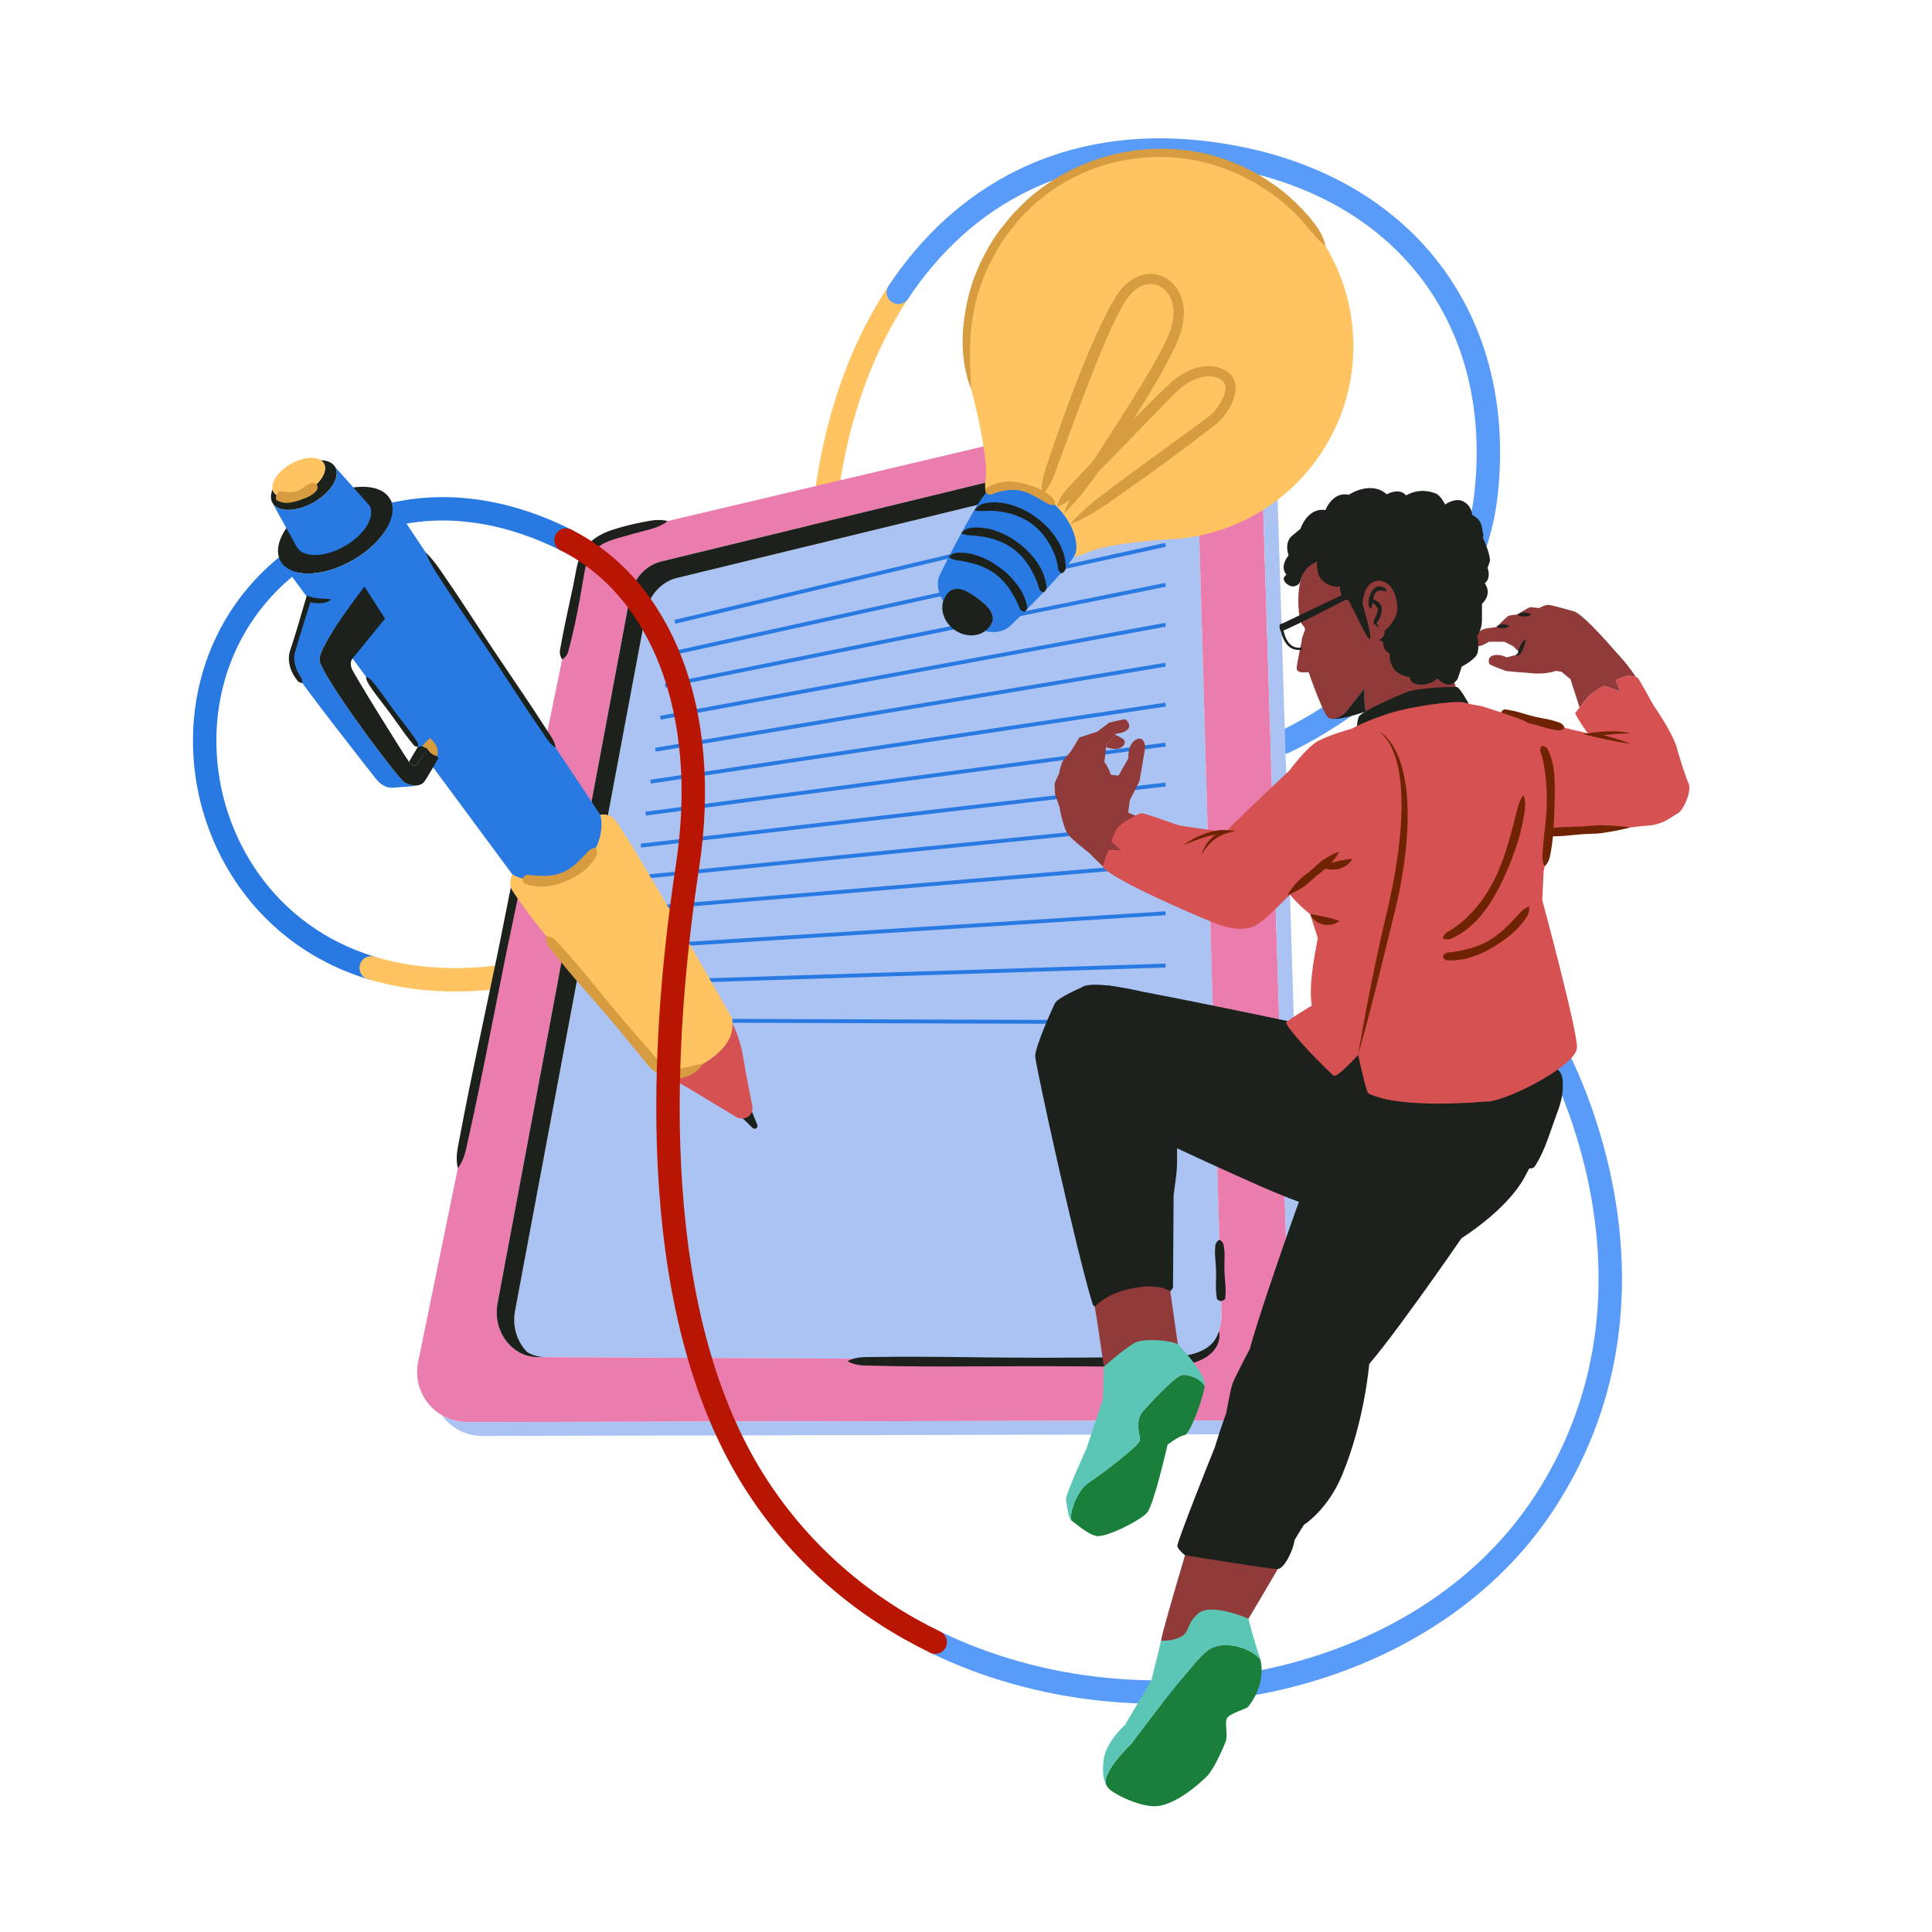<?xml version="1.0" encoding="utf-8"?>
<!-- Generator: Adobe Illustrator 27.5.0, SVG Export Plug-In . SVG Version: 6.00 Build 0)  -->
<svg version="1.1" xmlns="http://www.w3.org/2000/svg" xmlns:xlink="http://www.w3.org/1999/xlink" x="0px" y="0px"
	 viewBox="0 0 500 500" style="enable-background:new 0 0 500 500;" xml:space="preserve">
<g id="BACKGROUND">
	<rect style="fill:none;" width="500" height="500"/>
</g>
<g id="OBJECTS">
	<g>
		<g>

				<path style="fill:none;stroke:#2979E2;stroke-width:6.056;stroke-linecap:round;stroke-linejoin:round;stroke-miterlimit:10;" d="
				M96.065,250.492c-54.216-16.438-61.329-97.237,2.008-116.394c18.161-5.493,35.632-0.778,48.404,5.656"/>

				<path style="fill:none;stroke:#FFC361;stroke-width:6.056;stroke-linecap:round;stroke-linejoin:round;stroke-miterlimit:10;" d="
				M232.478,75.66c-8.509,12.822-14.41,28.287-17.478,45.242c-9.12,50.4,5.911,106.697-67.907,128.197
				c-19.985,5.821-37.109,5.613-51.028,1.393"/>
		</g>
		
			<path style="fill:none;stroke:#589BF9;stroke-width:6.056;stroke-linecap:round;stroke-linejoin:round;stroke-miterlimit:10;" d="
			M332.214,192.083c0,0,47.435-20.957,52.336-63.901c5.35-46.877-22.898-82.815-72.977-88.677
			c-35.374-4.141-62.31,10.864-79.095,36.155"/>
	</g>
	<g>
		<path style="fill:#AAC3F3;" d="M316.126,340.213c0.011,0.282,0.011,0.563,0,0.834c-0.217,5.917-4.584,10.729-10.035,10.967
			c-0.141,0.022-0.271,0.022-0.412,0.022l-82.18-0.401l-82.18-0.401h-0.011c-1.777,0-3.425-0.477-4.877-1.322
			c-2.558-2.601-3.901-6.556-3.132-10.664l16.939-90.394l16.939-90.394c0.824-4.368,3.88-7.814,7.857-8.843l62.206-15.129
			l62.206-15.129c2.612-0.672,5.169-0.228,7.326,1.04c0.488,0.498,0.943,1.051,1.333,1.669c1.181,1.766,1.907,3.934,1.972,6.329
			l3.024,105.908L316.126,340.213z"/>
		<g>
			<path style="fill:#EA7DAE;" d="M326.389,114.536c-0.087-2.699-0.986-5.159-2.438-7.153c-2.937-4.086-8.161-6.329-13.525-5.061
				l-150.542,35.579c-4.92,1.17-8.713,5.072-9.732,10.014l-41.94,204.555c-1.16,5.668,1.55,11.065,6.101,13.763
				c1.94,1.149,4.205,1.81,6.643,1.81l199.992-0.434c7.304-0.022,13.157-6.08,12.918-13.373L326.389,114.536z M316.126,341.047
				c-0.282,5.885-4.606,10.653-10.035,10.967c-0.141,0.022-0.271,0.022-0.412,0.022l-164.359-0.802h-0.011l-2.135-0.011
				c-1.799,0-3.479-0.477-4.953-1.333c-0.163-0.087-0.314-0.184-0.466-0.282c-3.728-2.417-5.939-7.25-4.996-12.311l34.289-183
				c0.834-4.422,3.945-7.922,7.965-8.962l125.941-30.626c3.641-0.943,7.218,0.293,9.699,2.839c0.499,0.509,0.954,1.073,1.355,1.691
				c1.192,1.788,1.929,3.988,1.994,6.405l0.076,2.753l6.047,211.816C316.137,340.495,316.137,340.776,316.126,341.047z"/>
			<path style="fill:#AAC3F3;" d="M337.79,357.802c0.228,7.315-5.625,13.362-12.929,13.373l-199.993,0.455
				c-4.4,0.011-8.204-2.157-10.556-5.397c1.94,1.149,4.205,1.81,6.643,1.81l199.992-0.434c7.304-0.022,13.157-6.08,12.918-13.373
				l-7.478-239.701c-0.087-2.699-0.986-5.159-2.438-7.153c3.652,2.157,6.21,6.08,6.351,10.74L337.79,357.802z"/>
		</g>
		<path style="fill:#1C211C;" d="M310.079,128.397c-0.065-2.395-0.791-4.563-1.972-6.329c-0.39-0.618-0.845-1.17-1.333-1.669
			c-2.157-1.268-4.714-1.712-7.326-1.04l-124.413,30.258c-3.977,1.03-7.033,4.476-7.857,8.843L133.3,339.248
			c-0.769,4.107,0.574,8.063,3.132,10.664c1.452,0.845,3.1,1.322,4.877,1.322l-2.135-0.011c-1.799,0-3.479-0.477-4.953-1.333
			c-0.163-0.087-0.314-0.184-0.466-0.282c-3.728-2.417-5.939-7.25-4.996-12.311l34.289-183c0.834-4.422,3.945-7.922,7.965-8.962
			l125.941-30.626c3.641-0.943,7.218,0.293,9.699,2.839c0.499,0.509,0.954,1.073,1.355,1.691c1.192,1.788,1.929,3.988,1.994,6.405
			L310.079,128.397z"/>
		<g>
			<path style="fill:#1C211C;" d="M172.82,134.844c-1.871,1.472-3.943,1.987-6.01,2.518l-3.084,0.823
				c-1.025,0.277-2.005,0.552-3.056,0.86c-2.028,0.563-3.96,1.158-5.533,2.275c-1.583,1.087-2.738,2.667-3.352,4.522
				c-0.172,0.455-0.272,0.939-0.367,1.425c-0.109,0.46-0.187,1.027-0.278,1.549l-0.553,3.18c-0.367,2.119-0.742,4.234-1.156,6.34
				c-0.406,2.108-0.864,4.205-1.363,6.292c-0.238,1.046-0.52,2.082-0.784,3.122c-0.26,1.04-0.429,2.104-1.794,2.893
				c-0.889-1.3-0.59-2.326-0.386-3.376c0.201-1.051,0.377-2.106,0.593-3.153c0.41-2.099,0.84-4.193,1.299-6.279l1.348-6.263
				l0.605-3.14c0.102-0.531,0.176-1.026,0.318-1.607c0.12-0.564,0.254-1.125,0.461-1.674c0.678-2.229,2.147-4.302,4.064-5.692
				c1.897-1.44,4.127-2.19,6.196-2.797c1.008-0.28,2.083-0.609,3.139-0.843c1.055-0.247,2.105-0.481,3.163-0.682
				C168.396,134.696,170.505,134.279,172.82,134.844z"/>
		</g>
		<g>
			<path style="fill:#1C211C;" d="M141.548,189.878c0.056,4.893-0.854,9.588-1.762,14.284c-0.882,4.701-1.824,9.389-2.801,14.071
				l-5.901,28.081l-5.615,28.139c-0.959,4.685-1.886,9.377-2.904,14.05l-1.535,7.008c-0.508,2.337-0.923,4.692-2.534,6.803
				c-0.651-2.574-0.105-4.903,0.347-7.251l1.347-7.047c0.903-4.697,1.897-9.375,2.859-14.059l5.911-28.078l5.626-28.137
				c0.944-4.688,1.923-9.369,2.962-14.038C138.56,199.029,139.571,194.355,141.548,189.878z"/>
		</g>
		<g>
			<path style="fill:#1C211C;" d="M315.572,320.833c1.06,0.633,1.132,1.294,1.199,1.956c0.099,0.66,0.134,1.323,0.154,1.986
				c0.009,1.326-0.086,2.656-0.042,3.981c0.03,1.326,0.182,2.648,0.272,3.972c0.047,0.662,0.053,1.325,0.027,1.989
				c-0.001,0.332-0.046,0.665-0.068,0.997c-0.019,0.332,0.057,0.662-1.087,1.026c-1.163-0.298-1.106-0.632-1.144-0.962
				c-0.041-0.331-0.105-0.66-0.125-0.991c-0.064-0.661-0.096-1.324-0.087-1.987c0.014-1.327,0.09-2.656,0.045-3.981
				c-0.032-1.326-0.202-2.647-0.269-3.972c-0.018-0.663-0.021-1.326,0.04-1.991C314.517,322.19,314.55,321.526,315.572,320.833z"/>
		</g>
		<g>
			<path style="fill:#1C211C;" d="M315.449,344.527c0.276,1.047,0.138,2.223-0.297,3.278c-0.432,1.066-1.185,1.998-2.064,2.741
				c-1.795,1.488-4.021,2.169-6.163,2.547c-1.081,0.232-2.163,0.274-3.244,0.375l-3.145,0.108c-2.087,0.055-4.175,0.062-6.258,0.076
				c-4.169,0.04-8.335,0.004-12.501-0.026l-12.496-0.064l-24.99,0.079c-4.165-0.016-8.33-0.001-12.494-0.081l-6.247-0.13
				c-2.082-0.04-4.165,0.014-6.24-1.153c2.089-1.141,4.171-1.063,6.253-1.079l6.246-0.063c4.164-0.037,8.328,0.016,12.492,0.035
				l12.491,0.141l12.491,0.083l12.49-0.063l12.485-0.128l6.234-0.067l3.099-0.049c0.991-0.084,2.002-0.068,2.966-0.249
				c1.951-0.27,3.818-0.846,5.415-1.805C313.559,348.073,314.878,346.604,315.449,344.527z"/>
		</g>
		<line style="fill:none;stroke:#2979E2;stroke-miterlimit:10;" x1="174.68" y1="160.92" x2="301.64" y2="130.665"/>
		<line style="fill:none;stroke:#2979E2;stroke-miterlimit:10;" x1="173.418" y1="169.195" x2="301.64" y2="141.003"/>
		<line style="fill:none;stroke:#2979E2;stroke-miterlimit:10;" x1="172.157" y1="177.469" x2="301.64" y2="151.341"/>
		<line style="fill:none;stroke:#2979E2;stroke-miterlimit:10;" x1="170.895" y1="185.744" x2="301.64" y2="161.68"/>
		<line style="fill:none;stroke:#2979E2;stroke-miterlimit:10;" x1="169.633" y1="194.019" x2="301.64" y2="172.018"/>
		<line style="fill:none;stroke:#2979E2;stroke-miterlimit:10;" x1="168.372" y1="202.294" x2="301.64" y2="182.356"/>
		<line style="fill:none;stroke:#2979E2;stroke-miterlimit:10;" x1="167.11" y1="210.568" x2="301.64" y2="192.694"/>
		<line style="fill:none;stroke:#2979E2;stroke-miterlimit:10;" x1="165.848" y1="218.843" x2="301.64" y2="203.033"/>
		<line style="fill:none;stroke:#2979E2;stroke-miterlimit:10;" x1="164.587" y1="227.118" x2="301.64" y2="213.371"/>
		<line style="fill:none;stroke:#2979E2;stroke-miterlimit:10;" x1="163.325" y1="235.393" x2="301.64" y2="223.709"/>
		<line style="fill:none;stroke:#2979E2;stroke-miterlimit:10;" x1="160.813" y1="245.349" x2="301.64" y2="236.35"/>
		<line style="fill:none;stroke:#2979E2;stroke-miterlimit:10;" x1="160.813" y1="254.384" x2="301.64" y2="249.885"/>
		<line style="fill:none;stroke:#2979E2;stroke-miterlimit:10;" x1="159.518" y1="264.099" x2="301.64" y2="264.56"/>
	</g>
	<g>
		<path style="fill:#1C211C;" d="M91.246,145.01c-7.181,4.099-14.808,4.528-17.89,1.236c-0.288-0.293-0.518-0.622-0.72-0.969
			c-2.463-4.314,1.877-11.423,9.697-15.874c7.615-4.354,15.735-4.572,18.411-0.583c0.071,0.1,0.143,0.215,0.199,0.317
			C103.406,133.45,99.051,140.561,91.246,145.01z"/>
		<path style="fill:#2979E2;" d="M148.221,225.805c-5.385,3.238-10.661,3.808-13.984,1.822c-0.711-0.405-1.345-0.955-1.851-1.609
			l-59.03-79.773c3.082,3.292,10.709,2.863,17.89-1.236c7.804-4.449,12.16-11.559,9.697-15.874c-0.036-0.058-0.074-0.13-0.11-0.188
			c2.43,3.661,54.333,81.6,54.5,81.905c0.238,0.405,0.418,0.846,0.555,1.321C157.003,215.977,154.992,221.731,148.221,225.805z"/>
		<path style="fill:#1C211C;" d="M194.231,286.793c0,0,1.586,3.844,1.779,4.404c0.222,0.643-0.616,1.457-1.538,0.446
			c-0.922-1.011-2.929-2.812-2.929-2.812L194.231,286.793z"/>
		<path style="fill:#D65151;" d="M193.584,289.004c-1.289,0.827-2.724,0.268-2.724,0.268l-13.109-7.917c0,0-2.967-1.167-6.372-5.363
			c2.128,2.116,7.175,1.556,11.772-1.447c4.743-3.089,7.309-7.649,5.983-10.446c0.632,1.131,2.383,4.585,3.186,9.424
			c0.985,5.947,2.444,13,2.444,13S194.886,288.202,193.584,289.004z"/>
		<path style="fill:#FFC361;" d="M183.151,274.545c-4.597,3.004-8.981,4.349-11.109,2.233c-0.569,0.195-1.872-0.445-2.392-1.074
			c0,0-28.662-32.24-37.038-45.192c-1.239-1.915-0.008-4.23-0.008-4.23c3.32,1.982,10.235,2.759,15.622-0.476
			c6.761-4.074,8.227-11.146,7.108-14.953c0,0,1.969-0.462,3.453,0.907c2.818,2.599,30.18,50.893,30.18,50.893
			s0.875,1.126,0.515,2.099c0.012,0.012,0.012,0.012,0.012,0.012C189.924,267.851,187.893,271.457,183.151,274.545z"/>
		<path style="fill:#2979E2;" d="M108.698,203.083c-1.099,0.488-4.584,0.543-7.02,0.778c-1.771,0.171-3.324-1.043-4.185-2.06
			c-0.929-1.087-20.214-25.797-21.012-27.583c-0.782-1.773-1.122-3.046-0.991-4.388c0.186-1.908,4.366-14.802,4.366-14.802
			s7.085,1.715,14.492-3.215c0,0-11.832,15.117-11.646,18.949c0.169,3.497,16.811,26.073,21.139,30.88c0,0,0.001,0.015,0.017,0.014
			c0.411,0.464,0.715,0.756,0.876,0.847C106.121,203.285,107.621,203.477,108.698,203.083z"/>
		<path style="fill:#1C211C;" d="M111.232,192.534c-0.17,0.292-2.906,4.962-3.393,5.326c-0.511,0.401-1.143,0.255-1.763-0.377
			c-0.024-0.036-0.122-0.134-0.219-0.316c0,0,0-0.012-0.012-0.012l2.298-3.891C110.199,193.093,111.123,192.594,111.232,192.534z"/>
		<path style="fill:#1C211C;" d="M113.446,196.23c0,0-2.797,4.937-3.685,6.129c-0.182,0.231-0.389,0.401-0.657,0.547
			c0,0-0.012,0-0.037,0.024c-0.061,0.024-0.194,0.073-0.365,0.146c-1.082,0.401-2.578,0.207-3.976-0.572
			c-0.158-0.097-0.462-0.389-0.876-0.851c-0.012,0-0.012-0.012-0.012-0.012c-4.329-4.804-20.965-27.386-21.135-30.876
			c-0.195-3.831,11.638-18.958,11.638-18.958l5.29,8.294l-8.379,10.312c0,0-0.888,0.888-0.219,2.615
			c0.62,1.617,12.866,21.33,14.812,24.127c0.012,0,0.012,0.012,0.012,0.012c0.097,0.182,0.195,0.28,0.219,0.316
			c0.62,0.632,1.253,0.778,1.763,0.377c0.487-0.365,3.223-5.035,3.393-5.326c0.012-0.012,0.012-0.012,0.012-0.012L113.446,196.23z"
			/>
		<g>
			<path style="fill:#1C211C;" d="M81.194,130.009c-4.491,2.565-9.265,2.621-10.674,0.151c-0.568-0.977-0.507-2.223,0.039-3.502
				c0.038,0.247,0.129,0.475,0.246,0.673c1.138,1.98,4.952,1.933,8.545-0.113c3.593-2.047,5.592-5.305,4.468-7.287
				c-0.2-0.343-0.479-0.637-0.833-0.839c1.747,0.055,3.128,0.646,3.784,1.809C88.177,123.372,85.686,127.458,81.194,130.009z"/>
			<g>
				<path style="fill:#FFC361;" d="M79.35,127.219c-3.593,2.046-7.407,2.094-8.545,0.113c-0.117-0.198-0.208-0.426-0.246-0.673
					l-0.001-0.014c-0.428-1.979,1.505-4.772,4.715-6.6c2.945-1.691,6.076-2.021,7.712-0.952c0.354,0.203,0.633,0.496,0.833,0.839
					C84.943,121.914,82.944,125.172,79.35,127.219z"/>
				<path style="fill:#2979E2;" d="M89.16,141.379c-5.192,2.953-10.731,3.027-12.373,0.162l-6.267-11.38
					c1.409,2.47,6.183,2.414,10.674-0.151c4.492-2.551,6.983-6.638,5.574-9.108l7.906,8.867l0.015,0.012l0.922,1.04
					C97.24,133.688,94.351,138.412,89.16,141.379z"/>
			</g>
		</g>
		<g>
			<path style="fill:#D69C3F;" d="M154.249,219.333c0.587,1.39,0.05,2.327-0.516,3.129c-0.535,0.85-1.213,1.6-1.93,2.307
				c-1.486,1.37-3.27,2.395-5.121,3.191c-1.85,0.78-3.836,1.404-5.872,1.476c-1.02,0.128-2.023-0.05-3.02-0.172
				c-0.506-0.032-0.969-0.254-1.451-0.374c-0.234-0.091-0.489-0.091-0.693-0.299c-0.204-0.204-0.368-0.561-0.428-1.221
				c0.397-0.562,0.69-0.822,0.943-0.928c0.253-0.111,0.455-0.013,0.678-0.006c0.438,0.039,0.871,0.132,1.303,0.13
				c0.866,0.005,1.721,0.143,2.571,0.084c1.707,0.055,3.425-0.246,5.001-0.922c1.585-0.669,2.952-1.767,4.172-2.976
				c0.614-0.606,1.218-1.221,1.817-1.858c0.31-0.313,0.554-0.669,0.942-0.937C153.044,219.689,153.502,219.471,154.249,219.333z"/>
		</g>
		<g>
			<path style="fill:#D69C3F;" d="M181.784,275.392c-0.506,0.841-1.167,1.514-1.916,2.083c-0.373,0.288-0.792,0.512-1.204,0.749
				c-0.44,0.191-0.874,0.397-1.353,0.521c-0.934,0.28-1.964,0.415-3.039,0.34c-0.538-0.037-1.09-0.154-1.63-0.362
				c-0.271-0.101-0.538-0.233-0.801-0.386c-0.132-0.088-0.261-0.163-0.393-0.267c-0.143-0.114-0.233-0.174-0.444-0.402l1.367,0.438
				c-0.922,0.219-1.652-0.056-2.165-0.311c-0.528-0.272-0.946-0.587-1.319-0.91c-0.37-0.326-0.704-0.662-1.015-1.009
				c-0.312-0.357-0.582-0.693-0.88-1.108l0.072,0.093l-6.588-8.008c-2.186-2.677-4.483-5.261-6.732-7.885
				c-2.274-2.603-4.571-5.187-6.781-7.845c-1.107-1.327-2.202-2.664-3.273-4.022l-1.604-2.038c-0.523-0.689-0.903-1.5-0.743-2.766
				c1.276,0.053,2.012,0.562,2.604,1.193l1.742,1.921c1.16,1.282,2.296,2.584,3.42,3.897c2.253,2.621,4.418,5.316,6.606,7.992
				c2.213,2.655,4.378,5.35,6.654,7.952l6.799,7.829l0.018,0.02l0.055,0.073c0.197,0.263,0.458,0.58,0.705,0.849
				c0.249,0.278,0.507,0.539,0.766,0.77c0.258,0.23,0.523,0.414,0.74,0.529c0.223,0.122,0.351,0.118,0.262,0.132l1.367,0.438
				c-0.062-0.067,0.015,0.015,0.045,0.036c0.037,0.035,0.099,0.07,0.145,0.109c0.115,0.07,0.236,0.139,0.375,0.196
				c0.274,0.115,0.582,0.202,0.915,0.252c0.667,0.092,1.413,0.072,2.17-0.104c0.379-0.057,0.764-0.179,1.16-0.243
				c0.392-0.109,0.798-0.188,1.213-0.282C179.939,275.672,180.791,275.461,181.784,275.392z"/>
		</g>
		<g>
			<path style="fill:#1C211C;" d="M110.167,142.971c1.882,1.783,3.315,3.865,4.728,5.96c1.428,2.085,2.861,4.167,4.246,6.281
				l8.336,12.666l8.472,12.575c1.4,2.104,2.821,4.194,4.182,6.324l2.061,3.182c0.691,1.058,1.419,2.091,1.583,3.5
				c-1.237-0.695-1.909-1.765-2.618-2.811l-2.14-3.129c-1.44-2.077-2.82-4.195-4.22-6.298l-8.331-12.669l-8.467-12.579
				c-1.416-2.093-2.783-4.219-4.156-6.341C112.454,147.521,111.085,145.396,110.167,142.971z"/>
		</g>
		<g>
			<path style="fill:#1C211C;" d="M85.706,155.12c-0.403,0.387-0.895,0.607-1.393,0.769c-0.502,0.148-1.025,0.224-1.548,0.224
				c-1.047,0.026-2.104-0.122-3.119-0.426l0.871-0.458c-0.658,2.195-1.385,4.369-2.068,6.556c-0.7,2.182-1.326,4.387-1.962,6.588
				l-0.001,0.002l-0.041,0.102c-0.212,0.531-0.314,1.3-0.298,1.981c0.014,0.704,0.159,1.407,0.375,2.091
				c0.202,0.692,0.532,1.349,0.874,2.001c0.177,0.325,0.395,0.628,0.58,0.952c0.194,0.324,0.321,0.694,0.249,1.27
				c-0.559-0.034-0.923-0.271-1.213-0.559c-0.245-0.326-0.493-0.652-0.718-0.996c-0.443-0.694-0.831-1.434-1.101-2.233
				c-0.261-0.8-0.421-1.643-0.435-2.502c-0.004-0.874,0.092-1.691,0.494-2.599l-0.041,0.103c0.699-2.182,1.409-4.361,2.044-6.563
				c0.652-2.197,1.26-4.407,1.938-6.596l0.207-0.671l0.664,0.213c0.874,0.28,1.789,0.457,2.72,0.507
				C83.721,154.921,84.635,154.934,85.706,155.12z"/>
		</g>
		<g>
			<path style="fill:#D69C3F;" d="M81.964,125.258c0.477,1.181,0.08,1.594-0.281,1.959c-0.359,0.387-0.769,0.72-1.22,0.994
				c-0.91,0.542-1.927,0.887-2.936,1.245c-1.02,0.333-2.099,0.647-3.249,0.691c-0.576,0.009-1.154-0.058-1.701-0.257
				c-0.278-0.076-0.543-0.187-0.788-0.342c-0.116-0.092-0.271-0.087-0.336-0.296c-0.07-0.194-0.062-0.563,0.078-1.146
				c0.364-0.497,0.596-0.782,0.75-0.891c0.159-0.124,0.228-0.034,0.336-0.041c0.197,0.039,0.393,0.054,0.589,0.06
				c0.195,0.007,0.379,0.055,0.57,0.069c0.192,0.004,0.381,0.026,0.573,0.056c0.765,0.064,1.601,0.067,2.401-0.208
				c0.802-0.274,1.51-0.793,2.215-1.283c0.359-0.237,0.731-0.462,1.122-0.672C80.478,124.97,80.81,124.756,81.964,125.258z"/>
		</g>
		<g>
			<path style="fill:#1C211C;" d="M94.716,175.112c1.027,0.41,1.61,1.149,2.194,1.888c0.596,0.729,1.163,1.48,1.715,2.242
				l3.293,4.585l3.425,4.487c0.56,0.756,1.135,1.501,1.668,2.277c0.275,0.382,0.53,0.778,0.796,1.167
				c0.267,0.388,0.577,0.744,0.336,1.507c-0.8,0.007-1.05-0.393-1.343-0.762c-0.294-0.367-0.598-0.728-0.882-1.102
				c-0.586-0.737-1.13-1.504-1.689-2.261l-3.289-4.588l-3.42-4.491c-0.567-0.751-1.118-1.513-1.641-2.296
				C95.344,176.988,94.808,176.214,94.716,175.112z"/>
		</g>
		<g>
			<path style="fill:#D69C3F;" d="M109.299,193.117c0.277-0.404,0.53-0.7,0.773-0.956c0.242-0.253,0.465-0.462,0.657-0.635
				l0.584-0.528l0.887,0.956c0.428,0.462,0.731,0.999,0.918,1.605c0.175,0.614,0.251,1.287,0.017,2.146
				c-0.868-0.198-1.426-0.582-1.885-1.026c-0.447-0.451-0.777-0.971-0.983-1.566l1.47,0.428c-0.415,0.125-0.827,0.151-1.234,0.088
				C110.097,193.563,109.69,193.419,109.299,193.117z"/>
		</g>
	</g>
	<g>
		<path style="fill:#2979E2;" d="M278.447,142.95c-0.07,0.28-0.24,0.64-0.51,1.07c-2.88,4.74-16.4,17.89-16.4,17.89
			s-2.15,2.43-6.59,1.41c0.47-0.32,0.88-0.73,1.23-1.21c1.98-2.72-0.25-5.15-3.36-7.4c-3.11-2.26-5.92-3.49-7.9-0.76
			c-0.37,0.5-0.63,1.05-0.81,1.62c-2.52-4.01-0.83-6.9-0.83-6.9s8.28-16.91,11.9-21.14c0.34-0.39,0.63-0.67,0.87-0.82
			c2.1-1.32,6.29-1.5,10.52,0.01c1.61,0.58,3.24,1.4,4.75,2.5c1.53,1.11,2.82,2.4,3.87,3.77
			C277.917,136.53,279.037,140.55,278.447,142.95z"/>
		<g>
			<path style="fill:#1C211C;" d="M252.245,132.165c0.321-0.781,0.988-1.284,1.664-1.599c0.689-0.318,1.429-0.403,2.153-0.489
				c1.454-0.15,2.905-0.032,4.31,0.252c2.807,0.608,5.431,1.851,7.728,3.534c2.315,1.653,4.291,3.785,5.759,6.246
				c0.729,1.235,1.297,2.578,1.639,4.003c0.176,0.712,0.269,1.45,0.301,2.201c-0.004,0.376,0.045,0.763-0.104,1.141
				c-0.075,0.189-0.203,0.372-0.358,0.538c-0.081,0.083-0.181,0.162-0.307,0.23c-0.118,0.069-0.223,0.137-0.384,0.184
				c-0.434-0.45-0.657-0.752-0.766-1.051c-0.064-0.151-0.085-0.295-0.087-0.44l-0.048-0.443c-0.078-0.595-0.243-1.187-0.408-1.781
				c-0.363-1.184-0.873-2.339-1.473-3.453c-0.601-1.11-1.321-2.179-2.14-3.152c-0.834-0.964-1.772-1.839-2.799-2.603
				c-2.076-1.487-4.517-2.451-7.003-2.91c-1.241-0.253-2.499-0.38-3.743-0.389c-0.624-0.003-1.228,0.082-1.852,0.08
				C253.69,132.262,253.074,132.236,252.245,132.165z"/>
		</g>
		<g>
			<path style="fill:#1C211C;" d="M248.755,138.028c0.439-0.658,1.065-1.016,1.697-1.24c0.64-0.221,1.305-0.237,1.96-0.267
				c1.314-0.042,2.618,0.131,3.883,0.431c2.523,0.658,4.872,1.827,6.96,3.355c2.104,1.494,3.94,3.385,5.367,5.556
				c0.708,1.092,1.283,2.277,1.688,3.53c0.21,0.625,0.349,1.275,0.458,1.932c0.037,0.331,0.133,0.659,0.047,1.007
				c-0.089,0.348-0.323,0.71-0.836,1.027c-1.076-0.57-1.084-1.051-1.227-1.612c-0.145-0.542-0.351-1.071-0.549-1.602
				c-0.422-1.056-0.944-2.079-1.527-3.07c-0.595-0.983-1.261-1.941-2.027-2.808c-0.774-0.861-1.634-1.645-2.567-2.339
				c-1.887-1.346-4.084-2.247-6.324-2.752c-1.12-0.268-2.255-0.445-3.393-0.547c-0.571-0.052-1.133-0.023-1.711-0.106
				C250.069,138.439,249.485,138.313,248.755,138.028z"/>
		</g>
		<g>
			<path style="fill:#1C211C;" d="M245.48,144.152c0.976-1.118,2.246-1.176,3.4-1.113c1.177,0.033,2.338,0.245,3.464,0.562
				c2.247,0.681,4.327,1.779,6.207,3.155c1.892,1.343,3.583,3.004,4.943,4.902c0.676,0.956,1.246,1.991,1.677,3.088
				c0.227,0.544,0.391,1.114,0.541,1.687c0.151,0.56,0.367,1.172-0.584,1.915c-1.143-0.344-1.199-0.804-1.381-1.296
				c-0.183-0.48-0.412-0.942-0.626-1.41c-0.448-0.928-0.967-1.823-1.525-2.697c-1.114-1.758-2.53-3.326-4.219-4.568
				c-1.698-1.21-3.659-2.05-5.658-2.576c-0.998-0.283-2.012-0.496-3.034-0.663C247.643,145.004,246.69,144.947,245.48,144.152z"/>
		</g>
		<path style="fill:#1C211C;" d="M256.177,162.11c-0.35,0.48-0.76,0.89-1.23,1.21c-2.17,1.57-5.42,1.5-7.98-0.35
			c-2.54-1.84-3.62-4.87-2.86-7.4c0.18-0.57,0.44-1.12,0.81-1.62c1.98-2.73,4.79-1.5,7.9,0.76
			C255.927,156.96,258.157,159.39,256.177,162.11z"/>
		<path style="fill:#FFC361;" d="M340.717,118.99c-8.75,12.06-21.87,19.07-35.61,20.44c0,0-0.04,0-0.12,0.01
			c-0.4,0.01-1.84,0.08-3.84,0.23h-0.05c-5.72,0.41-15.96,1.41-20.17,3.53c-0.95,0.48-1.96,0.74-2.99,0.82
			c0.27-0.43,0.44-0.79,0.51-1.07c0.59-2.4-0.53-6.42-3.26-9.96c-1.05-1.37-2.34-2.66-3.87-3.77c-1.51-1.1-3.14-1.92-4.75-2.5
			c-4.23-1.51-8.42-1.33-10.52-0.01c-0.24,0.15-0.53,0.43-0.87,0.82c-0.24-1.01-0.31-2.05-0.15-3.11
			c0.75-4.87-1.63-15.53-2.94-20.81c0-0.01,0-0.02-0.01-0.03c-0.34-1.37-0.6-2.38-0.72-2.82c0-0.01,0-0.01,0-0.01
			c-3.11-13.59-0.56-28.39,8.27-40.56c16.23-22.39,47.55-27.38,69.94-11.15C351.967,65.28,356.957,96.6,340.717,118.99z"/>
		<g>
			<path style="fill:#D69C3F;" d="M251.357,100.75c-2.211-5.554-2.655-11.742-1.888-17.688c0.362-2.984,0.98-5.938,1.845-8.823
				c0.864-2.888,2.079-5.659,3.46-8.331c1.396-2.665,2.994-5.238,4.91-7.558l1.425-1.75c0.478-0.58,0.93-1.184,1.485-1.695
				c1.067-1.06,2.113-2.143,3.199-3.18c4.475-4.026,9.671-7.225,15.246-9.449c11.121-4.513,23.85-5.057,35.319-1.288
				c1.415,0.512,2.808,1.089,4.212,1.633c0.714,0.246,1.367,0.627,2.041,0.963l2.009,1.033c1.373,0.632,2.587,1.536,3.852,2.35
				c0.625,0.42,1.259,0.825,1.875,1.256c0.603,0.45,1.198,0.91,1.782,1.385c2.331,1.902,4.507,3.994,6.467,6.273
				c1.963,2.256,3.824,4.709,4.446,7.792c-2.429-1.955-4.063-4.27-5.984-6.441c-1.92-2.153-4.042-4.12-6.305-5.901
				c-0.567-0.444-1.144-0.875-1.729-1.295c-0.597-0.402-1.212-0.778-1.817-1.168c-1.231-0.744-2.376-1.633-3.69-2.231l-1.917-0.991
				c-0.642-0.323-1.264-0.691-1.947-0.925c-1.341-0.52-2.669-1.076-4.019-1.57c-5.458-1.832-11.243-2.678-17.002-2.519
				c-5.76,0.174-11.49,1.361-16.847,3.499c-5.34,2.172-10.319,5.257-14.569,9.16c-1.029,1.008-2.018,2.058-3.029,3.082
				c-0.527,0.494-0.952,1.079-1.403,1.64l-1.345,1.691c-1.8,2.246-3.344,4.697-4.665,7.251c-2.658,5.103-4.455,10.656-5.24,16.37
				C250.76,89.064,251.021,94.812,251.357,100.75z"/>
		</g>
		<g>
			<path style="fill:#D69C3F;" d="M273.058,130.665c-1.238,0.165-1.846-0.247-2.513-0.662c-0.672-0.39-1.334-0.786-2.008-1.154
				c-1.329-0.763-2.716-1.456-4.197-1.807c-1.48-0.375-3.004-0.299-4.441-0.051c-0.358,0.083-0.716,0.152-1.078,0.212
				c-0.346,0.122-0.699,0.222-1.054,0.325l-0.536,0.151l-0.517,0.214c-0.35,0.154-0.625,0.363-1.537-0.361
				c-0.19-1.1,0.256-1.266,0.627-1.487c0.371-0.239,0.749-0.476,1.175-0.611c0.414-0.16,0.828-0.332,1.253-0.467
				c0.437-0.091,0.877-0.173,1.318-0.241c1.773-0.202,3.558-0.041,5.241,0.369c1.682,0.409,3.332,0.949,4.851,1.754
				c0.751,0.413,1.472,0.88,2.122,1.436C272.427,128.801,273.102,129.395,273.058,130.665z"/>
		</g>
		<g>
			<path style="fill:#D69C3F;" d="M276.931,135.702c3.224-3.858,7.134-6.758,11.045-9.659c3.888-2.933,7.814-5.81,11.757-8.665
				c3.923-2.877,7.888-5.709,11.777-8.599l1.44-1.09c0.4-0.328,0.798-0.689,1.168-1.097c0.743-0.809,1.407-1.729,1.939-2.692
				c1.07-1.88,1.588-4.245,0.461-5.237c-0.247-0.245-0.707-0.558-1.148-0.741c-0.437-0.219-0.921-0.344-1.411-0.433
				c-0.987-0.171-2.047-0.101-3.088,0.154c-2.094,0.512-4.082,1.702-5.772,3.184c-1.687,1.548-3.401,3.377-5.089,5.093l-5.077,5.241
				c-3.399,3.483-6.762,7.004-10.201,10.452l-5.161,5.169c-1.721,1.723-3.342,3.54-6.036,4.326c0.686-2.721,2.446-4.408,4.11-6.187
				c1.665-1.778,3.312-3.574,4.998-5.332c3.339-3.548,6.762-7.015,10.169-10.499c1.7-1.746,3.429-3.464,5.158-5.186
				c1.76-1.721,3.403-3.429,5.334-5.141c1.98-1.691,4.292-3.081,6.951-3.713c2.624-0.626,5.769-0.37,8.098,1.769
				c0.32,0.258,0.531,0.653,0.781,0.987c0.179,0.372,0.374,0.765,0.468,1.158c0.082,0.394,0.184,0.799,0.173,1.178l0.014,0.578
				l-0.058,0.549c-0.182,1.459-0.703,2.731-1.328,3.907c-0.635,1.173-1.396,2.25-2.29,3.242c-0.443,0.498-0.942,0.965-1.481,1.412
				l-1.453,1.141c-3.877,2.99-7.775,5.907-11.713,8.781c-3.924,2.891-7.88,5.735-11.883,8.513
				C285.603,131.072,281.615,133.873,276.931,135.702z"/>
		</g>
		<g>
			<path style="fill:#D69C3F;" d="M275.187,132.99c2.259-5.417,5.426-10.183,8.557-14.981c3.094-4.82,6.2-9.629,9.236-14.472
				c2.995-4.858,6.011-9.735,8.528-14.763c1.225-2.515,2.162-5.045,2.201-7.636c0.076-0.651-0.078-1.268-0.123-1.902
				c-0.009-0.323-0.151-0.605-0.217-0.91c-0.1-0.291-0.124-0.62-0.281-0.884c-0.445-1.154-1.204-2.119-2.105-2.863
				c-1.884-1.427-4.514-1.399-6.549-0.002c-2.094,1.348-3.458,3.72-4.815,6.168c-2.572,5.008-4.708,10.325-6.832,15.621
				c-2.111,5.311-4.072,10.688-6.083,16.049l-2.976,8.059c-0.978,2.694-1.815,5.427-4.043,7.706
				c-0.417-3.166,0.608-5.859,1.513-8.585c0.908-2.727,1.803-5.459,2.769-8.167c1.887-5.432,3.934-10.809,6.066-16.161
				c2.163-5.344,4.435-10.641,7.172-15.812l1.118-1.922c0.194-0.319,0.357-0.642,0.577-0.958l0.685-0.944l0.69-0.94
				c0.268-0.291,0.561-0.567,0.842-0.849c0.298-0.269,0.54-0.585,0.886-0.81l1-0.706c1.387-0.844,3.023-1.506,4.762-1.442
				c1.706,0.019,3.444,0.562,4.785,1.618c1.327,1.05,2.371,2.42,2.978,3.946c0.201,0.366,0.253,0.771,0.384,1.157
				c0.093,0.392,0.261,0.778,0.286,1.177c0.079,0.793,0.251,1.594,0.179,2.381c-0.014,3.185-1.159,6.154-2.384,8.796
				c-2.543,5.277-5.485,10.228-8.518,15.129c-3.026,4.901-6.184,9.71-9.45,14.44C282.788,124.277,279.499,128.999,275.187,132.99z"
				/>
		</g>
	</g>
	<g>
		
			<path style="fill:none;stroke:#589BF9;stroke-width:6.056;stroke-linecap:round;stroke-linejoin:round;stroke-miterlimit:10;" d="
			M242.037,424.986c54.187,26.285,126.4,11.556,157.54-35.946c37.177-56.712,2.379-117.72,2.379-117.72"/>
		
			<path style="fill:none;stroke:#B81502;stroke-width:6.056;stroke-linecap:round;stroke-linejoin:round;stroke-miterlimit:10;" d="
			M146.477,139.754c24.719,12.452,37.535,44.35,31.443,84.496c-7.763,51.156-9.822,117.659,18.126,160.474
			c11.868,18.181,27.928,31.5,45.99,40.262"/>
	</g>
	<g>
		<path style="fill:#AAC3F3;" d="M329.29,423.832"/>
		<g>
			<path style="fill:#D65151;" d="M434.06,210.59c-1.59,0.74-3.58,3.15-8.97,3.15c-4.98-0.01-8.49-7.02-10.16-12.93
				c0,0-1.98-5.13-3.98-10.99c0,0,0,0,0-0.01c-0.16-0.21-2.55-3.46-3.3-5.25c0,0,0.5-0.65,1.14-1.46c0.75-0.97,1.7-2.16,2.19-2.73
				c0.9-1.03,3.51-2.7,4.05-2.83c0.52-0.14,4.06,1.38,4.27,1.47l-1.12-2.91c0,0,1.08-0.77,2.52-1.08c1.06-0.24,2.1-0.01,2.68,0.19
				c0.21,0.07,0.36,0.13,0.43,0.17c0.22,0.11,2.99,5.11,3.82,6.62c0.06,0.1,0.1,0.18,0.14,0.25c0.06,0.11,0.09,0.17,0.09,0.17
				c6.115,8.935,6.301,11.909,6.301,11.909s1.899,6.371,2.829,8.361C437.92,204.68,435.66,209.86,434.06,210.59z"/>
			<path style="fill:#913A3A;" d="M423.38,175.21c-0.58-0.2-1.62-0.43-2.68-0.19c-1.44,0.31-2.52,1.08-2.52,1.08l1.12,2.91
				c-0.21-0.09-3.75-1.61-4.27-1.47c-0.54,0.13-3.15,1.8-4.05,2.83c-0.49,0.57-1.44,1.76-2.19,2.73c-1.2-4-2.83-8.02-2.7-9.7
				c0.46-6.01,8.95-7.86,13.13-3.52C420.54,171.25,421.96,173.11,423.38,175.21z"/>
			<g>
				<path style="fill:#913A3A;" d="M406.85,176.12l-2.782-2.304c0,0-0.648-0.036-1.308-0.206c-3.327,1.11-6.85,0.57-6.85,0.57
					s-6.01-0.46-6.14-0.53c-0.13-0.07-3.82-1.36-4.22-1.73c-0.4-0.36-0.63-1.99,1.06-2.35c1.7-0.37,3.29,0.56,3.29,0.56l3.035-0.78
					l0.345-0.54c-0.71-0.56-1.24-1.08-1.62-1.57h-0.01l-2.364-1.166l-3.978,0.014c0,0-1.877,1.303-3.328,1.202
					c-1.44-0.1-3.04-1.09-2.19-1.94c0.85-0.85,3.88-2.44,4.33-2.59c0.27-0.09,1.9-0.32,3.17-0.49h0.01c0.12-0.13,2.19-2.19,2.9-2.77
					c0.29-0.24,1.32-0.37,2.45-0.45c0.21-0.14,2.95-1.92,3.48-1.92c0.22,0,1.14,0.11,2.18,0.24h0.01c0.14-0.08,1.44-0.79,2.24-0.84
					c0.85-0.05,6.64,1.65,6.64,1.65c2.48,0.5,11.04,10.61,12.02,11.7C420.2,170.97,413.24,178.97,406.85,176.12z"/>
			</g>
			<path style="fill:#D65151;" d="M390.422,185.033l28.132,6.499c0,0,9.498,1.932,12.256,6.111
				c3.551,5.38,1.555,14.047-4.518,15.841c-3.824,1.129-27.817,2.087-27.817,2.087s-7.147-2.953-10.22-9.497
				C384.249,197.543,385.975,185.395,390.422,185.033z"/>
			<g>
				<path style="fill:#702303;" d="M398.475,215.571c0.922-1.02,1.901-1.128,2.879-1.233c0.977-0.134,1.957-0.209,2.939-0.27
					c1.964-0.094,3.934-0.093,5.897-0.219c0.981-0.06,1.959-0.186,2.94-0.241c0.981-0.072,1.97-0.005,2.956,0.022
					c1.975,0.079,3.954,0.219,5.941,0.494c-1.938,0.517-3.885,0.898-5.835,1.217c-0.976,0.147-1.949,0.335-2.931,0.384
					c-0.981,0.066-1.966,0.06-2.948,0.121c-1.963,0.115-3.918,0.357-5.879,0.505c-0.981,0.059-1.964,0.105-2.949,0.092
					C400.5,216.458,399.516,216.47,398.475,215.571z"/>
			</g>
			<g>
				<path style="fill:#702303;" d="M422.027,192.466c-0.834-0.086-1.651-0.235-2.478-0.351c-0.82-0.14-1.639-0.285-2.454-0.449
					c-1.631-0.317-3.25-0.689-4.864-1.077l-2.586-0.621l2.629-0.357c1.63-0.221,3.251-0.354,4.89-0.353
					c0.818-0.001,1.636,0.032,2.451,0.114c0.813,0.107,1.628,0.211,2.411,0.448c-1.628-0.056-3.227,0.077-4.827,0.211
					c-1.595,0.156-3.2,0.333-4.775,0.566l0.043-0.978c1.611,0.399,3.219,0.815,4.813,1.285c0.798,0.23,1.592,0.478,2.385,0.731
					C420.453,191.914,421.248,192.158,422.027,192.466z"/>
			</g>
			<g>
				<path style="fill:#1C211C;" d="M387.3,162.27c0.198-0.321,0.524-0.429,0.793-0.532c0.282-0.1,0.568-0.135,0.851-0.154
					c0.568-0.004,1.136,0.078,1.696,0.475c-0.56,0.396-1.112,0.491-1.663,0.524c-0.276-0.002-0.55-0.009-0.827-0.07
					C387.868,162.472,387.609,162.35,387.3,162.27z"/>
			</g>
			<g>
				<path style="fill:#1C211C;" d="M392.65,159.05c0.61-0.394,1.22-0.483,1.83-0.5c0.61,0.015,1.22,0.103,1.83,0.5
					c-0.61,0.396-1.22,0.485-1.83,0.5C393.87,159.533,393.26,159.444,392.65,159.05z"/>
			</g>
			<g>
				<path style="fill:#1C211C;" d="M392.174,169.546c0.221-0.19,0.455-0.334,0.692-0.465l-0.165,0.12
					c0.065-0.212,0.15-0.411,0.234-0.611l-0.039,0.077c0.074-0.32,0.161-0.628,0.28-0.928c0.104-0.305,0.254-0.591,0.405-0.878
					c0.159-0.283,0.341-0.556,0.556-0.811c0.216-0.252,0.462-0.498,0.778-0.661c-0.132,0.674-0.272,1.266-0.484,1.857
					c-0.212,0.584-0.459,1.16-0.767,1.706l-0.039,0.078c-0.146,0.16-0.292,0.32-0.456,0.469l-0.133,0.12l-0.033,0
					C392.733,169.619,392.459,169.605,392.174,169.546z"/>
			</g>
			<g>
				<path style="fill:#702303;" d="M404.948,188.389c-0.914,0.767-1.612,0.646-2.309,0.522c-0.704-0.095-1.394-0.249-2.08-0.415
					c-1.367-0.361-2.711-0.814-4.085-1.144c-1.371-0.342-2.769-0.574-4.153-0.863c-0.693-0.142-1.376-0.322-2.053-0.529
					c-0.341-0.093-0.672-0.225-1.009-0.337c-0.337-0.109-0.695-0.133-0.786-1.252c0.596-0.951,0.924-0.808,1.274-0.75
					c0.35,0.055,0.705,0.091,1.051,0.165c0.696,0.127,1.386,0.283,2.066,0.475c1.362,0.381,2.71,0.818,4.084,1.146
					c1.372,0.34,2.773,0.557,4.153,0.865c0.686,0.169,1.369,0.35,2.038,0.589C403.814,187.073,404.489,187.288,404.948,188.389z"/>
			</g>
		</g>
		<g>
			<path style="fill:#913A3A;" d="M330.7,406.06c-4.84,8.3-11.13,18.96-11.97,19.62c-1.38,1.08-6.86,5.42-11.01,5.15
				c-4.16-0.27-7.21-3.8-7.21-6.24c0-0.98,2.81-10.77,6.17-22.09c0,0,4.023-2.215,12.65-1.22
				C328.69,402.36,329.886,406.107,330.7,406.06z"/>
			<path style="fill:#197F3B;" d="M322.99,441.74c-0.5,0.6-4.71,1.6-5.46,2.98c-0.65,1.23,0.33,4.4-0.32,6
				c-2.58,6.41-4.55,8.67-4.55,8.67s-7.18,7.49-13.3,8.04c-3.07,0.27-8.29-1.65-11.62-3.87c-0.64-0.43-1.11-0.98-1.45-1.62
				c-1.32-3.3,6.47-10.62,6.47-10.62s16.08-21.84,20.16-24.36c4.08-2.52,10.44-0.72,13.25,2.48
				C327.31,433.82,325.49,438.72,322.99,441.74z"/>
			<path style="fill:#5BC6B6;" d="M326.17,429.44c-2.81-3.2-9.17-5-13.25-2.48c-4.08,2.52-20.16,24.36-20.16,24.36
				s-7.79,7.32-6.47,10.62c-0.94-1.73-0.91-4.07-0.73-6.1c0.41-4.88,5.55-9.38,5.55-9.38l6.86-11.59l2.54-10.28
				c0,0,2.57,0.27,5.04-0.95c2.48-1.22,1.27-3.25,4.59-6.1c3.33-2.84,12.91,1.35,12.91,1.35s2.12,7.74,2.8,9.54
				C325.97,428.76,326.08,429.1,326.17,429.44z"/>
			<path style="fill:#1C211C;" d="M401.956,271.32c1.587,6.667,4.072,12.37-7.448,33.43c-4.667,8.533-16.258,15.679-16.258,15.679
				s-21.342,31.06-26.607,35.392c-5.265,4.332-20.303,6.69-22.52,5.606s-6.577-5.775-6.093-10.383
				c0.485-4.609,16.548-50.761,18.211-52.93s10.53-23.179,23.277-26.635C377.265,268.022,401.209,268.181,401.956,271.32z"/>
			<path style="fill:#1C211C;" d="M354.36,352.91c0,0-1.16,14.7-7.01,28.81c-3.78,9.12-9.9,12.9-9.9,12.9s-1.6,2.52-2.45,4.01
				c-0.17,2.27-2.59,7.33-4.3,7.43c-1.72,0.1-24.02-3.56-24.02-3.56s-1.87-1.46-1.99-2.42c-0.12-0.93,8.76-23.28,9.63-25.32
				c0.01-0.03,0.02-0.05,0.03-0.08c0.01-0.02,0.02-0.03,0.02-0.05c0.01-0.01,0.01-0.02,0.01-0.02c1.65-5.43,2.97-8.91,2.97-8.91
				s1.03-5.8,1.58-7.49c0.5-1.55,4.5-9.04,4.5-9.04s6.12-0.37,13.32,0.06C348.82,349.95,354.36,352.91,354.36,352.91z"/>
			<g>
				<path style="fill:#1C211C;" d="M403.139,276.813c1.145,0.973,1.264,2.213,1.299,3.378c0.063,1.181-0.021,2.37-0.212,3.541
					c-0.201,1.166-0.537,2.329-0.931,3.427l-1.154,3.206c-0.364,1.076-0.74,2.15-1.135,3.218c-0.382,1.073-0.767,2.148-1.203,3.205
					c-0.428,1.061-0.909,2.102-1.453,3.115c-0.261,0.512-0.564,1.004-0.86,1.498c-0.287,0.495-0.524,1.04-1.726,1.001
					c-0.647-1.021-0.33-1.458-0.096-1.963l0.671-1.518l1.357-3.038c0.936-2.018,1.794-4.083,2.559-6.187
					c0.354-1.062,0.709-2.124,1.028-3.198c0.305-1.046,0.527-2.074,0.686-3.134c0.174-1.053,0.277-2.119,0.361-3.192
					C402.379,279.085,402.38,278.064,403.139,276.813z"/>
			</g>
		</g>
		<g>
			<path style="fill:#913A3A;" d="M336.85,166.05c0,0-1.38,6.33-1.26,7.05c0.12,0.72,0.9,0.9,1.56,0.9s1.546,0,1.546,0
				s0.374,0.54,0.374-1.44S336.85,166.05,336.85,166.05z"/>
			<path style="fill:#1C211C;" d="M331.24,161.662c0,0-0.27,1.123,0.27,1.68c0,0,0.704,4.398,3.96,4.818
				c3.225,0.416,5.31-1.638,5.58-3.249c0.27-1.611-0.15-7.281-0.15-7.281l-0.39,0.24c0,0-0.058,5.097-0.03,6.69s-2.207,3.52-5.04,3
				c-3.226-0.592-3.574-6.248-3.574-6.248L331.24,161.662z"/>
			<path style="fill:#913A3A;" d="M379.9,157.92c-0.13,5.4-5.38,14.17-5.38,14.17l0.99,2.14c0,0,3.19,8.77,3.29,9.73
				c0.1,0.96,0.11,3.29-2.29,6c-2.4,2.71-7.57,6.49-14.15,5.39c-6.57-1.09-7.57-4.78-7.57-4.78s-0.89-4.24-1.29-6.41
				c-0.02-0.11-0.04-0.22-0.06-0.32c-0.07-0.4-0.12-0.69-0.14-0.84c-0.07-0.6-0.45-2.45-0.18-4.74c-2.05,2.55-4.2,5.21-4.51,5.7
				c-0.47,0.76-2.51,2.17-3.98,2.05c-0.16-0.01-0.31-0.04-0.46-0.09c-0.2-0.06-0.38-0.17-0.54-0.33c-1.54-1.55-5.73-13.4-6.52-16.74
				c-0.8-3.34,0.3-4.68,0.55-5.63c0.24-0.94-0.35-1.04-0.9-1.99c-0.55-0.95-1.4-6.72,0-11.81c1.39-5.08,7.67-17.23,25.4-16.04
				C379.9,134.58,380.03,152.52,379.9,157.92z"/>
			<path style="fill:#1C211C;" d="M353.5,184.16c-0.6,0.18-2,0.59-2.98,0.9c-1.17,0.37-4.15,1.18-5.89,0.95
				c1.47,0.12,3.51-1.29,3.98-2.05c0.31-0.49,2.46-3.15,4.51-5.7c-0.27,2.29,0.11,4.14,0.18,4.74c0.02,0.15,0.07,0.44,0.14,0.84
				C353.46,183.94,353.48,184.05,353.5,184.16z"/>
			<path style="fill:#1C211C;" d="M383.53,156.3c0,0,0,1.44,0,4.14s-1.26,4.062-1.26,4.062s0.72,3.138,0,4.758
				c-0.72,1.62-3.96,3.24-3.96,3.24l-1.02,3.06c0,0-0.738,1.574-2.28,1.62c-1.542,0.046-3-1.62-3-1.62s-1.44,1.62-4.32,1.62
				c-2.88,0-2.88-1.98-2.88-1.98c-5.76-0.72-5.13-6.03-5.13-6.03c-1.98-1.08-1.723-3.06-1.723-3.06
				c-2.353-0.36-5.324-9.87-5.324-9.87s2.428,8.262,1.95,9.084c-0.478,0.822-4.439-7.851-5.519-9.875
				c-2.7-0.964-2.255-3.705-2.255-3.705s-1.975,0.675-4.5-1.443c-1.755-1.472-1.485-4.937-1.485-4.937s-3.33,1.012-4.283,4.937
				c0,0-0.118,1.16-1.702,1.443c-1.26,0.225-3.859-1.745-1.879-3.005c0,0-1.991-1.799,0.529-5.039c0,0-1.26-3.24,0.9-5.04
				s2.16-1.8,2.16-1.8s1.8-5.58,6.48-4.86c0,0,1.81-4.86,6.035-3.96c0,0,5.707-3.822,9.826-0.111c0,0,3.219-1.869,5.019,0.291
				c0,0,3.232-2.243,7.642-0.51c1.34,0.526,2.438,2.85,2.438,2.85s2.7-1.98,4.86-0.72c2.16,1.26,2.16,3.458,2.16,3.458
				s2.098,0.711,2.52,3.202c0.393,2.319,0.482,2.236,0.18,2.52c0,0,2.34,5.04,1.8,6.48s-0.54,1.44-0.54,1.44s1.08,2.58-0.72,4.02
				C384.25,150.96,386.41,153.48,383.53,156.3z"/>
			<path style="fill:#1C211C;" d="M355.529,150.072l-24.289,11.59c0,0-0.33,0.078,0.27,1.68c0.211,0.565,24.66-12.217,24.66-12.217
				c0.585-0.225,0.874-0.405,1.787-0.045c0.913,0.36,2.334,2.118,2.874,2.361c0.54,0.243,0.913-1.281,0.139-2.481
				C360.467,150.18,357.127,149.1,355.529,150.072z"/>
			<g>
				<path style="fill:#913A3A;" d="M355.286,165.266l-2.653-9.026c0,0,0.093-5.665,3.997-5.929c3.904-0.264,5.349,5.25,4.909,7.979
					c-0.439,2.73-3.173,4.951-3.173,4.951S358.476,166.476,355.286,165.266z"/>
				<g>
					<path style="fill:#1C211C;" d="M354.746,157.56c-0.664-0.644-0.602-1.431-0.559-2.174c0.084-0.752,0.332-1.5,0.744-2.185
						c0.203-0.342,0.461-0.662,0.759-0.947c0.356-0.358,0.877-0.505,1.293-0.509c0.433-0.009,0.846,0.095,1.206,0.306
						c0.35,0.204,0.681,0.571,0.7,1.009c-0.398-0.135-0.702-0.138-1.008-0.174c-0.298-0.036-0.593-0.046-0.862-0.038
						c-0.277,0.016-0.493,0.044-0.649,0.18c-0.216,0.193-0.429,0.407-0.561,0.686c-0.304,0.531-0.42,1.171-0.507,1.812
						C355.173,156.178,355.239,156.808,354.746,157.56z"/>
				</g>
				<g>
					<path style="fill:#1C211C;" d="M354.664,155.194c0.787-0.204,1.384,0.146,1.935,0.556c0.278,0.21,0.528,0.474,0.736,0.808
						c0.208,0.323,0.341,0.776,0.306,1.198c-0.074,0.739-0.292,1.357-0.501,1.98c-0.239,0.61-0.56,1.173-1.095,1.605l-0.035-0.382
						c0.353,0.489,0.684,0.998,0.989,1.532c-0.509-0.345-0.99-0.715-1.451-1.104l-0.09-0.076l0.055-0.306
						c0.113-0.626,0.372-1.165,0.619-1.696c0.268-0.517,0.469-1.091,0.466-1.596c-0.008-0.368-0.304-0.749-0.712-1.125
						C355.49,156.193,355.003,155.913,354.664,155.194z"/>
				</g>
			</g>
		</g>
		<g>
			<path style="fill:#1C211C;" d="M387.37,278.28c0,0,6.57,22.16-15.54,35.7c-8.328,5.1-13.043,3.953-27.3-0.255
				c-1.827-0.539-6.9-1.725-18.42-6.765c-3.009-1.368-40.161-17.722-43.583-21.552c-3.422-3.83-5.05-18.312-5.05-23.237
				s7.118-7.114,9.168-7.114s50.773,9.764,64.985,13.306C366.671,272.111,384.913,274.134,387.37,278.28z"/>
			<path style="fill:#913A3A;" d="M294.996,358.853c-9.138-0.2-9.437-5.868-9.437-5.868s-1.654-11.992-2.536-16.35
				c0.215,0.134-0.025-7.25,10.934-7.135c5.3,0.056,8.173,2.066,8.935,4.832l2.249,15.838
				C305.141,350.168,305.67,359.085,294.996,358.853z"/>
			<path style="fill:#197F3B;" d="M311.78,358.67c-0.44,3.26-3.78,12.54-5.26,12.75c-1.48,0.21-4.35,2.47-4.35,2.47
				s-3.55,15.51-5.27,17.55c-1.73,2.04-10.78,6.61-13.19,6.07c-2.41-0.53-5.53-3.44-6.42-3.98c-0.69-1.38,1.18-7.71,4.59-9.93
				c3.41-2.23,12.66-9.33,13.05-10.69c0.39-1.36-1.6-4.94,1.07-7.89c2.68-2.95,8.5-9.2,10.16-9.18
				C307.81,355.85,310.4,356.62,311.78,358.67z"/>
			<path style="fill:#5BC6B6;" d="M311.78,358.67c-1.38-2.05-3.97-2.82-5.62-2.83c-1.66-0.02-7.48,6.23-10.16,9.18
				c-2.67,2.95-0.68,6.53-1.07,7.89c-0.39,1.36-9.64,8.46-13.05,10.69c-3.41,2.22-5.28,8.55-4.59,9.93
				c-0.88-0.53-1.15-4.3-1.42-5.37c-0.27-1.07,5.34-13.35,5.34-13.35l4.21-12.68l0.28-8.43c0,0,4.66-4.22,7.92-6.16
				c1.85-1.09,8.54-0.91,11.19,0.32C304.81,347.86,312.22,355.42,311.78,358.67z"/>
			<g>
				<path style="fill:#1C211C;" d="M389.11,294c0.023,1.349-0.272,2.671-0.682,3.936c-0.402,1.275-0.974,2.488-1.641,3.643
					c-1.363,2.292-3.005,4.428-4.9,6.316c-1.886,1.897-4.026,3.534-6.3,4.925c-2.283,1.417-4.817,2.431-7.378,3.154
					c-5.149,1.419-10.525,1.774-15.794,1.23c-2.639-0.251-5.243-0.789-7.781-1.519l-1.893-0.583l-1.85-0.701
					c-1.212-0.498-2.548-0.77-3.261-2.4c0.851-0.339,1.526-0.314,2.153-0.17c0.612,0.182,1.198,0.427,1.813,0.594l1.817,0.567
					l1.833,0.5c1.218,0.345,2.455,0.606,3.687,0.887c1.243,0.225,2.484,0.457,3.738,0.606c4.991,0.689,10.157,0.455,14.954-1.006
					c2.408-0.715,4.654-1.789,6.78-3.08c2.143-1.303,4.099-2.881,5.914-4.598c1.792-1.742,3.415-3.666,4.781-5.769
					C386.485,298.434,387.78,296.302,389.11,294z"/>
			</g>
			<path style="fill:#1C211C;" d="M303.571,333.24c0,0-0.181,0.369-0.681,0.927c-1.749-1.015-4.512-1.775-9.715-0.767
				c-7.453,1.448-9.644,4.833-9.871,4.721c-0.009-0.011-0.452-0.355-0.452-0.355c-4.185-13.447-14.522-60.505-14.927-64.24
				c-0.251-2.311,4.764-13.273,5.108-13.911c0.787-1.461,6.838-4.036,6.838-4.036c2.499-2.078,14.866,0.883,14.866,0.883
				c5.416,2.322,7.219,14.899,8.333,22.509c1.114,7.61,1.787,17.568,1.5,23.43c-0.084,1.721-0.84,6.84-0.84,6.84L303.571,333.24z"/>
			<g>
				<path style="fill:#1C211C;" d="M293.89,276.36c0.204,1.731,0.503,3.39,1.01,4.98c0.489,1.59,1.142,3.112,1.919,4.564
					c0.761,1.464,1.694,2.83,2.671,4.165c0.998,1.304,2.096,2.608,3.25,3.716l-1.297,0.909c-0.593-1.978-1.099-3.954-1.479-5.978
					c-0.187-1.01-0.335-2.031-0.418-3.06c-0.052-1.018-0.128-2.105,0.277-3.066c-0.108,0.501-0.053,1.005,0.017,1.499
					c0.069,0.496,0.177,0.987,0.299,1.474c0.233,0.977,0.532,1.939,0.839,2.898c0.62,1.913,1.3,3.824,2.019,5.689
					c0.162,0.42-0.047,0.892-0.467,1.054c-0.277,0.107-0.577,0.052-0.795-0.117l-0.035-0.027c-1.447-1.132-2.664-2.385-3.767-3.79
					c-1.108-1.388-2.041-2.922-2.784-4.543c-0.737-1.624-1.265-3.352-1.495-5.117C293.405,279.85,293.489,278.052,293.89,276.36z"/>
			</g>
		</g>
		<g>
			<path style="fill:#1C211C;" d="M377.05,177.81c-0.581-0.129-9.99,0.108-13.14,1.35c-2.079,0.82-11.782,5.04-12.281,6.36
				c-0.499,1.32-0.499,3.6-0.499,3.6s9.913-5.043,13.129-5.689c3.216-0.646,15.045-1.473,15.853-1.308
				C380.111,182.123,377.86,177.99,377.05,177.81z"/>
			<path style="fill:#D65151;" d="M399.13,232.935l0.36-7.331c0,0,2.24-11.288,2.16-20.254c-0.079-8.802-4.792-17.036-6.57-18.45
				c-1.069-0.851-11.596-4.147-11.596-4.147s-2.59-0.352-4.583-0.95c-1.993-0.598-13.809,0.999-19.328,2.79
				c-9.884,3.208-13.293,6.208-13.293,6.208s-14.207,13.835-17.015,28.093c-1.775,9.011,9.805,17.687,9.805,17.687l1.98,6.21
				c-1.141,5.85-2.365,12.84-1.543,17.465l0,0c0,0-6.147,3.63-6.659,4.387c-0.347,0.513,6.044,8.016,12.254,13.723
				c0.854,0.785,6.389-5.37,6.389-5.37s2.056,9.669,2.639,9.969c8.257,4.244,30.211,2.125,30.211,2.125
				c4.32,0.54,23.791-9.18,23.791-14.04C408.13,266.19,399.13,232.935,399.13,232.935z"/>
			<g>
				<path style="fill:#702303;" d="M394.27,205.71c0.714,1.97,0.417,3.849,0.076,5.684c-0.316,1.848-0.75,3.673-1.257,5.479
					c-1.053,3.601-2.392,7.122-4.001,10.528c-0.773,1.718-1.665,3.389-2.644,5.013c-0.964,1.633-2.051,3.211-3.301,4.671
					c-1.242,1.462-2.641,2.824-4.243,3.931c-0.379,0.304-0.809,0.54-1.223,0.794c-0.412,0.259-0.834,0.5-1.278,0.704
					c-0.449,0.19-0.841,0.497-1.351,0.554c-0.501,0.067-1.04,0.044-1.656-0.279c0.464-1.356,1.256-1.606,2.013-2.079
					c0.385-0.21,0.749-0.455,1.102-0.717c0.353-0.262,0.728-0.487,1.063-0.776c1.401-1.061,2.655-2.316,3.843-3.636
					c2.393-2.639,4.299-5.757,5.863-9.029c0.747-1.655,1.433-3.342,2.028-5.064c0.584-1.726,1.101-3.475,1.583-5.235
					c0.495-1.756,0.945-3.525,1.396-5.297C392.704,209.172,393.08,207.409,394.27,205.71z"/>
			</g>
			<g>
				<path style="fill:#702303;" d="M395.71,234.63c0.237,1.47-0.428,2.493-1.121,3.414c-0.667,0.958-1.449,1.828-2.264,2.662
					c-1.681,1.621-3.58,3.007-5.581,4.203c-1.971,1.248-4.122,2.25-6.382,2.921c-0.569,0.154-1.134,0.336-1.715,0.437
					c-0.583,0.094-1.17,0.157-1.755,0.228c-0.582,0.103-1.175,0.068-1.762,0.058c-0.581-0.003-1.19,0.081-1.741-0.963
					c0.573-1.087,1.088-1.048,1.63-1.095c0.537-0.046,1.07-0.106,1.595-0.221c0.527-0.097,1.052-0.202,1.581-0.276
					c0.524-0.101,1.034-0.266,1.557-0.379c1.053-0.205,2.047-0.623,3.068-0.96c0.974-0.458,1.967-0.883,2.884-1.461
					c1.842-1.136,3.5-2.555,5.003-4.111c0.758-0.773,1.502-1.559,2.235-2.362C393.671,235.9,394.312,235.085,395.71,234.63z"/>
			</g>
			<g>
				<path style="fill:#702303;" d="M339.07,236.58c0.774,0.089,1.407,0.209,2.032,0.324l1.782,0.378l1.769,0.422
					c0.612,0.178,1.243,0.311,1.977,0.617c-1.168,1.027-2.762,1.227-4.19,0.911c-0.719-0.158-1.402-0.47-1.995-0.905
					C339.861,237.883,339.332,237.329,339.07,236.58z"/>
			</g>
			<g>
				<path style="fill:#702303;" d="M399.742,224.25c-0.738-1.452-0.607-2.744-0.482-4.051c0.094-1.308,0.229-2.61,0.359-3.912
					c0.303-2.599,0.582-5.202,0.685-7.811c0.023-1.304,0.018-2.606-0.022-3.903c-0.061-1.296-0.172-2.583-0.315-3.855
					c-0.152-1.271-0.337-2.525-0.601-3.735c-0.141-0.602-0.277-1.202-0.48-1.762c-0.071-0.302-0.255-0.525-0.268-0.852
					c-0.017-0.329,0.029-0.677,0.271-1.273c0.589-0.036,1.05,0.136,1.323,0.4c0.279,0.264,0.427,0.613,0.576,0.935
					c0.307,0.656,0.565,1.32,0.746,1.996c0.384,1.347,0.607,2.708,0.715,4.061c0.204,2.709,0.154,5.388,0.056,8.054
					c-0.075,2.665-0.18,5.326-0.409,7.977c-0.134,1.323-0.301,2.642-0.543,3.951C401.137,221.777,400.904,223.098,399.742,224.25z"
					/>
			</g>
			<g>
				<path style="fill:#702303;" d="M351.49,272.996c1.195-7.157,2.524-14.286,4-21.383c0.712-3.555,1.499-7.091,2.277-10.637
					c0.393-1.777,0.85-3.545,1.257-5.288c0.403-1.755,0.791-3.514,1.137-5.28c0.735-3.523,1.325-7.074,1.77-10.638
					c0.469-3.561,0.734-7.146,0.786-10.726c0.027-3.577-0.17-7.172-0.944-10.656c-0.743-3.453-2.147-6.943-4.986-9.268
					c0.759,0.496,1.472,1.077,2.102,1.746c0.609,0.684,1.174,1.419,1.638,2.214c0.958,1.576,1.659,3.299,2.189,5.062
					c1.031,3.543,1.448,7.225,1.555,10.884c0.21,7.336-0.732,14.63-2.15,21.777c-0.713,3.565-1.646,7.131-2.506,10.609
					l-2.597,10.547C355.287,258.995,353.447,266.008,351.49,272.996z"/>
			</g>
		</g>
		<g>
			<g>
				<path style="fill:#913A3A;" d="M289.964,193.537c-1.358,0.721-3.686-0.179-3.686-0.179l0.087-0.715l2.188-2.483l0.023-0.027
					c0,0,2.074,0.919,2.331,1.373C291.155,191.96,291.321,192.827,289.964,193.537z"/>
				<path style="fill:#913A3A;" d="M294.878,202.208l-2.473,4.852l-0.543,3.988c0.62,3.41-0.382,5.262-4.15,8.721
					c-2.215,2.046-5.858,0.946-5.858,0.946s-4.54-3.487-5.529-4.877c-0.738-1.047-1.67-4.305-2.11-6.877l-1.156-3.396
					c0,0-0.215-2.363-0.071-2.88c0.135-0.527,1.174-2.677,1.174-2.677s0.072-0.586,0.081-0.665c0.023-0.189,0.579-1.934,0.69-2.182
					c0.1-0.24,1.957-2.41,2.192-2.684c0.012-0.019,0.023-0.027,0.023-0.027l2.182-3.592l4.583-1.474l0.01,0.001l3.129-2.357
					c0,0,3.926-0.96,4.148-0.883c0.211,0.086,1.617,1.357,0.787,2.464c-0.821,1.108-3.189,1.282-3.189,1.282l-0.221,0.245
					l-0.023,0.027l-2.188,2.483l-0.564,4.606c0.078,0.1,0.167,0.202,0.255,0.303c0.467,0.551,0.983,1.682,1.453,2.948l1.955,0.239
					l2.562-4.472c0,0-0.251-3.547,1.854-4.78c2.116-1.242,2.485,1.342,2.483,1.855C296.362,193.867,294.878,202.208,294.878,202.208
					z"/>
			</g>
			<path style="fill:#913A3A;" d="M293.805,211.104c0.606,0.83,1.836,4.834-2.039,9.709c-3.041,3.825-4.66,4.03-6.296,3.482
				c-1.949-1.86-3.676-3.62-4.041-4.097c-1.096-1.414-0.393-6.093,2.927-9.183c3.31-3.091,6.881-1.072,6.881-1.072
				S292.267,210.412,293.805,211.104z"/>
			<path style="fill:#D65151;" d="M325.75,239.03c-2.896,2.013-6.561,1.419-9.63,0.52c-1.985-0.581-24.518-10.07-29.902-14.378
				c-0.563-0.45-0.643-0.687-0.748-0.877c-0.108-0.196,1.029-3.578,1.423-4.287c0.066-0.12,3.24,0.045,3.24,0.045l-2.418-2.149
				c0,0-0.192-0.742,1.315-3.375c0.668-1.166,3.145-2.538,4.775-3.426c0.734-0.404,1.37-0.659,1.691-0.649
				c1.024,0.025,12.731,4.308,12.731,4.308l-3.452-1.247c1.098,0.344,13.251,1.911,13.617,1.966
				c2.748,0.346,3.914,2.101,5.737,4.239C326.736,222.789,330.77,235.544,325.75,239.03z"/>
			<path style="fill:#D65151;" d="M353.5,191.13c-0.66-1.44-2.061-2.958-3.81-2.485c-2.296,0.621-5.392,1.553-8.549,3.115
				c-2.79,1.38-7.476,7.68-7.476,7.68s-17.118,16.087-18.391,17.802c-2.762,3.721-3.759,11.922-1.584,15.318
				c5.33,8.321,12.647,5.959,12.647,5.959c1.916-1.195,8.673-8.179,8.673-8.179s10.211-8.577,11.62-9.96
				C356.106,211.076,355.713,195.96,353.5,191.13z"/>
			<g>
				<path style="fill:#702303;" d="M346.63,220.38c-0.741,1.391-1.694,2.531-2.708,3.598c-1.004,1.079-2.251,1.868-3.369,2.811
					c-1.121,0.939-2.115,2.03-3.364,2.817c-1.239,0.799-2.523,1.544-4,2.059c0.763-1.366,1.719-2.502,2.721-3.583
					c0.992-1.094,2.238-1.884,3.357-2.826c1.122-0.938,2.115-2.03,3.352-2.832C343.843,221.611,345.131,220.869,346.63,220.38z"/>
			</g>
			<g>
				<path style="fill:#702303;" d="M342.061,224.215c0.73-0.332,1.372-0.549,2.012-0.758c0.636-0.198,1.254-0.362,1.873-0.519
					c0.619-0.156,1.246-0.279,1.897-0.405c0.666-0.098,1.33-0.232,2.146-0.234c-0.754,1.412-2.137,2.221-3.572,2.582
					c-0.723,0.18-1.479,0.226-2.222,0.138C343.456,224.919,342.707,224.713,342.061,224.215z"/>
			</g>
			<g>
				<path style="fill:#702303;" d="M310.9,221.28c0.21-0.709,0.495-1.402,0.855-2.062c0.343-0.672,0.809-1.275,1.307-1.849
					c0.51-0.566,1.091-1.074,1.729-1.503c0.645-0.435,1.301-0.797,2.105-1.04l0.065,0.957c-0.831-0.031-1.808,0.098-2.711,0.271
					c-0.917,0.188-1.834,0.418-2.735,0.709c-0.911,0.265-1.801,0.603-2.701,0.931l-1.344,0.518
					c-0.441,0.191-0.886,0.376-1.341,0.548c0.786-0.567,1.615-1.07,2.461-1.551c0.857-0.458,1.735-0.884,2.647-1.239
					c0.914-0.344,1.845-0.667,2.815-0.867c0.979-0.206,1.925-0.365,3.019-0.289L319.74,215l-2.603,0.772
					c-0.606,0.18-1.274,0.491-1.867,0.845c-0.596,0.368-1.177,0.777-1.699,1.259c-0.517,0.486-1.022,0.999-1.456,1.578
					C311.652,220.015,311.289,220.648,310.9,221.28z"/>
			</g>
		</g>
		<path style="fill:#1C211C;" d="M352.553,268.972"/>
	</g>
</g>
</svg>

